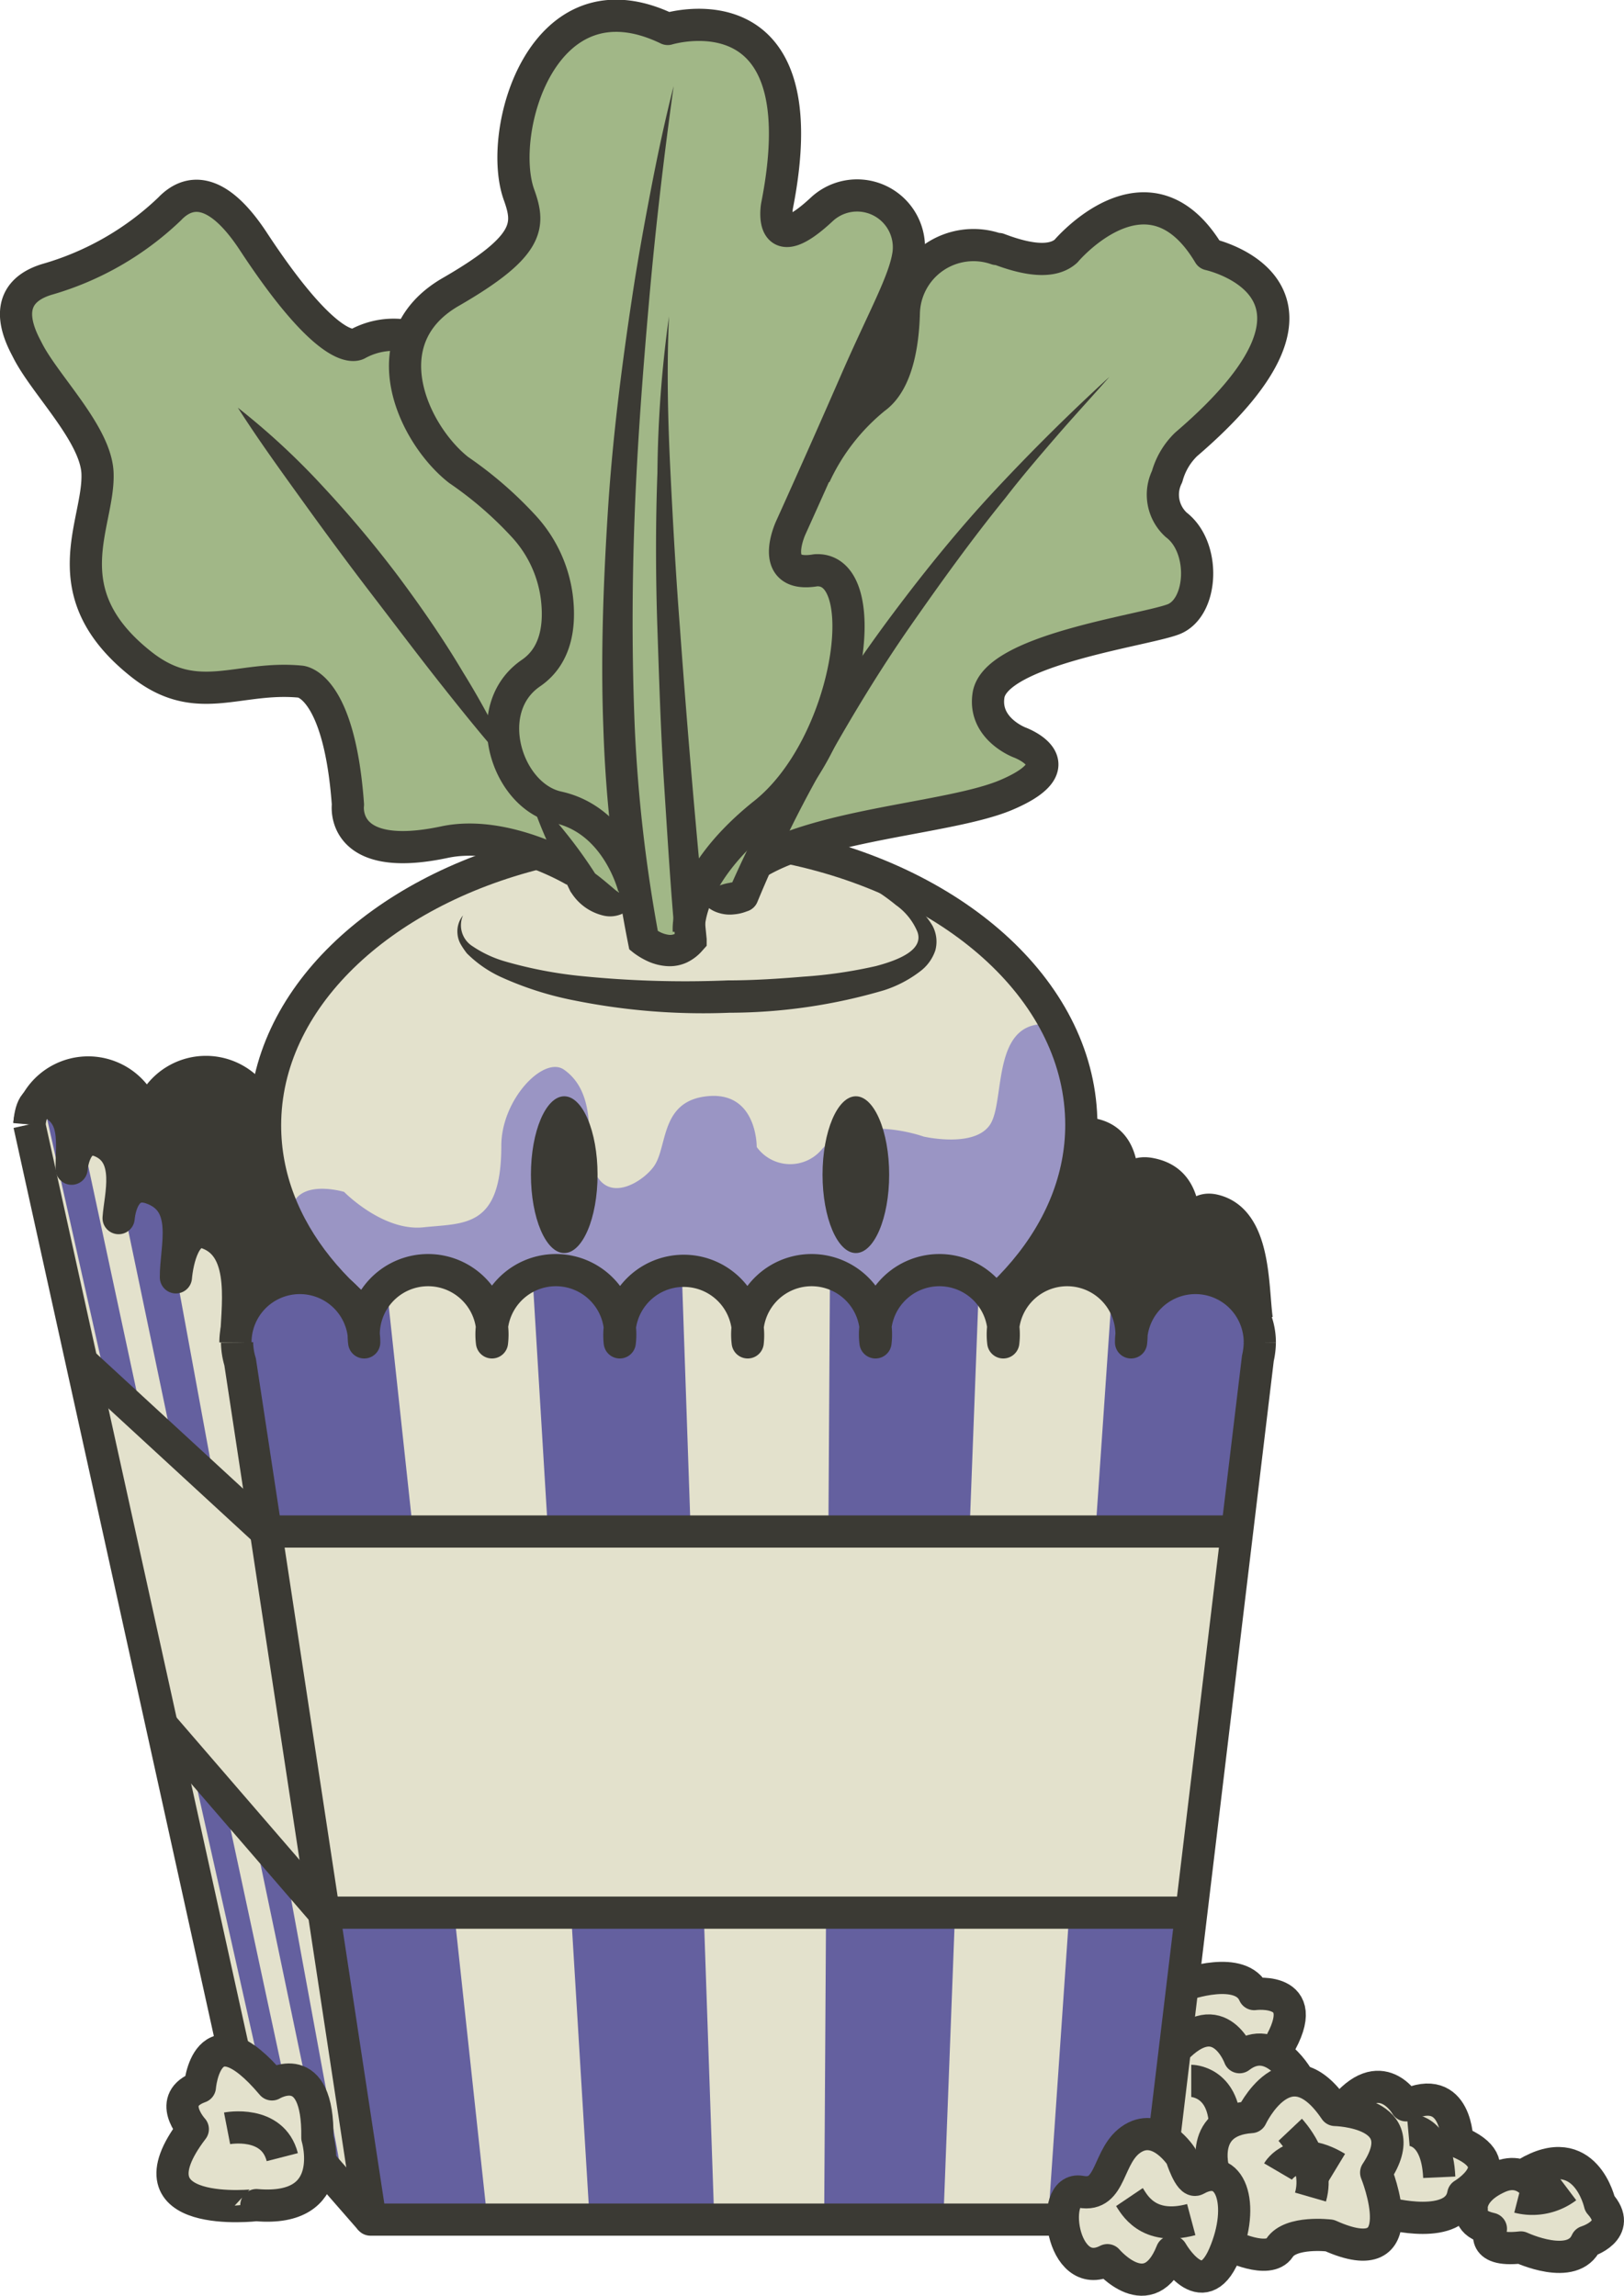 <svg xmlns="http://www.w3.org/2000/svg" viewBox="0 0 100.91 142.63"><defs><style>.a{fill:#e3e1cc;}.b{fill:#64609f;}.c{fill:#3b3a34;}.d,.g{fill:none;stroke:#3b3a34;stroke-width:2px;}.d{stroke-linejoin:round;}.e{fill:#9a95c4;}.f{fill:#a1b787;}.g{stroke-miterlimit:10;}</style></defs><path class="a" d="M83,178.73s.3-6.39-1.24-6.51c0,0-1.48-1.58-2.52,2.47,0,0,.86-4.69-1.46-5.51A2,2,0,0,0,75.74,171s.41-4.23-.7-4.54c0,0-1.73-1.46-2.22,1.47,0,0-.25-5.69-2.47-3.63l12.57,58.6a9.45,9.45,0,0,1,2.35,1.92s2.56-1.94,3,4l2.59,3.74-2.52-18.77Z" transform="translate(-68.37 -95.33)"/><path class="b" d="M73.54,166.31l13.33,62.12-2-3-13.7-61.16s.44-1.63,1.62,1.11S73.54,166.31,73.54,166.31Z" transform="translate(-68.37 -95.33)"/><path class="b" d="M79.24,174.06l10.51,57.17-1.49-2.35L75.87,169.53a1.63,1.63,0,0,1,1.92-.35S79.34,168.84,79.24,174.06Z" transform="translate(-68.37 -95.33)"/><polygon class="c" points="77.83 79.3 76.86 76.6 76.05 75.47 75.4 75.21 73.63 75.88 72.34 73.64 71.08 72.9 69.77 73.85 69.16 71.23 67.63 70.78 67.19 69.92 17.16 69.92 17.14 69.86 14.73 67.11 12.23 66.65 10.33 67.46 9.27 68.98 7.5 67.15 4.59 66.71 2.77 67.68 3.34 68.53 5.17 70.99 6.44 70.99 7.5 71.95 7.5 74.2 9.42 73.85 10.8 75.1 11.35 77.45 12.23 76.6 13.72 77.45 14.55 78.65 14.75 81.27 16.52 79.85 17.25 79.61 17.54 83.4 59.97 82.42 61.68 81.43 62.28 82.42 63.08 81.27 65.13 79.43 66.97 79.15 68.94 80.17 70.56 81.98 71.7 80.32 73.64 79.3 74.81 79.3 76.44 79.63 77.99 80.99 77.83 79.3"/><polygon class="a" points="16.52 95.15 5.4 84.91 10.26 108.12 19.96 118.53 16.52 95.15"/><path class="d" d="M0,0" transform="translate(-68.37 -95.33)"/><path class="d" d="M0,0" transform="translate(-68.37 -95.33)"/><line class="d" x1="10.05" y1="107.17" x2="20.12" y2="118.83"/><line class="d" x1="5.08" y1="84.62" x2="16.52" y2="95.15"/><line class="d" x1="19.78" y1="134.19" x2="23.02" y2="137.9"/><line class="d" x1="1.82" y1="69.86" x2="14.55" y2="127.58"/><path class="d" d="M85.18,163.77a3,3,0,0,0-.36,1.41,3.68,3.68,0,0,0-7.31,0,3.69,3.69,0,0,0-7.32,0" transform="translate(-68.37 -95.33)"/><path class="d" d="M70.19,165.19c.07-.83.29-1.86,1.3-1.37,1.68.81,1.33,2.47,1.33,4.12.08-.86.54-2.21,1.81-1.7,2,.83,1.2,3.41,1.11,4.77.09-.92.55-2.35,2-1.87,2.54.86,1.54,3.69,1.56,5.55h0c.09-1,.54-3.29,2-2.73,2.53.95,1.75,4.77,1.75,6.77" transform="translate(-68.37 -95.33)"/><path class="d" d="M134.46,165.42a14.8,14.8,0,0,1,.38,2.35c-.05-.87.21-2.27,1.54-1.94,2.13.53,1.68,3.19,1.79,4.56,0-.92.21-2.41,1.66-2.13,2.64.49,2,3.43,2.33,5.26h0c0-1,.07-3.33,1.61-3,2.63.58,2.41,4.79,2.69,6.77" transform="translate(-68.37 -95.33)"/><path class="a" d="M109,147.31s-20.39.06-24.12,16.12a15.46,15.46,0,0,0,3,10.4c1.38,1.75,47.71-7.89,47.71-7.89s2.43-7.31-9.54-14.71C126,151.23,117.2,146.75,109,147.31Z" transform="translate(-68.37 -95.33)"/><path class="e" d="M109.9,192.91s-.53-7.15-13-11.92c0,0-9.93-6.25-10.43-9.5s3.28-2.11,3.28-2.11,2.41,2.47,4.94,2.2,4.83.06,4.83-5.06c0-2.89,2.64-5.62,3.9-4.73s1.57,2.4,1.57,4.15c0,4.83,3.11,3.09,4,1.87s.36-4.12,3.4-4.38,3,3.16,3,3.16a2.56,2.56,0,0,0,4.06.13c2.16-2.28,6.3-.78,6.3-.78s3.33.78,4.21-.86,0-6.79,4-6.05c0,0,4.15,6.4-2.17,15.37-3.21,4.56-9.55,6.2-9.55,6.2S110.81,187.22,109.9,192.91Z" transform="translate(-68.37 -95.33)"/><path class="f" d="M109.9,154.4l-1.38-.63-.7-2.29-1.09-.29-2.21-1.11a11.85,11.85,0,0,0-10.94-2s-2.86.77-3.64-3.42-.35-8-6.38-6.85-9.43-3.84-9.64-5.7,1.28-8.77-.47-10.07-4.08-6.82-4.08-6.82-2.43-1.31,4.5-3.52c0,0,5.19-2.79,5.91-4.19,0,0,1.39-2.27,9.13,8.65a12.27,12.27,0,0,0,4.67.05s1-1.88,6-4.91c0,0,2.59-.28.89-5.19,0,0-.58-12.55,9.4-8.93,0,0,8.87-2.66,7.07,9.28,0,0-1.85,6,3.24,1.36,0,0,5.69-2,4.11,5.15,0,0-3.08,6.35-3.45,7.72,0,0,1.69.29,2.91-1.93a5.65,5.65,0,0,0,.75-3.93s.09-5.4,6.26-3.78c0,0,2.07,1.82,6.52-2.12,0,0,3.52-1.56,6.19,2.31,0,0,9.7,1.54-2.51,13.5,0,0-1.17,1.79,1.7,5.5,0,0,2.93,3.91-10.86,6.36,0,0-3.91,1.63-1.33,4.11,0,0,9.75,2.36-6.88,5.78,0,0-8.2.8-9.08,4.56l-2.73.17s-1,2.44-.53,2.82S109.9,154.4,109.9,154.4Z" transform="translate(-68.37 -95.33)"/><path class="g" d="M101.84,148.32c-9.87,2.45-17,9.1-17,16.93,0,6.41,4.76,12,11.92,15.21h0C109.1,186.17,109.9,192,109.9,192s.5-5.48,12.79-11.19l.14-.07c7.56-3.1,12.73-8.89,12.73-15.52,0-8.13-7.62-15-18.09-17.2" transform="translate(-68.37 -95.33)"/><path class="c" d="M122.13,150.26a10.06,10.06,0,0,1,2.27.85,4.32,4.32,0,0,1,1.91,1.73,2.09,2.09,0,0,1,.18,1.53,2.69,2.69,0,0,1-.87,1.25,7.4,7.4,0,0,1-2.31,1.23,34.22,34.22,0,0,1-9.61,1.4,40.46,40.46,0,0,1-9.62-.76A20.38,20.38,0,0,1,99.43,156a7.33,7.33,0,0,1-2.05-1.44A5,5,0,0,1,97,154a1.55,1.55,0,0,1-.2-.63,1.59,1.59,0,0,1,.34-1.17,1.54,1.54,0,0,0,.61,1.93,7.15,7.15,0,0,0,2,.93,26.5,26.5,0,0,0,4.53.89,64.3,64.3,0,0,0,9.32.29c1.56,0,3.12-.1,4.67-.23a29.08,29.08,0,0,0,4.53-.66c1.39-.37,3-1,2.57-2.14a3.86,3.86,0,0,0-1.33-1.65A12.87,12.87,0,0,0,122.13,150.26Z" transform="translate(-68.37 -95.33)"/><path class="c" d="M110.23,100.67c-.61,4.41-1.13,8.83-1.52,13.26s-.73,8.85-.9,13.28-.18,8.85,0,13.27a93.85,93.85,0,0,0,1.51,13.09L109,153a2.54,2.54,0,0,0,.47.28,1.68,1.68,0,0,0,.47.13.68.68,0,0,0,.62-.27l-.22.71c-.3-3.24-.49-6.47-.7-9.71s-.31-6.48-.42-9.72-.12-6.49,0-9.73a75,75,0,0,1,.72-9.71c-.15,3.24-.07,6.47.09,9.7s.34,6.45.59,9.67q.7,9.67,1.66,19.32l0,.42-.26.29a2.94,2.94,0,0,1-1,.76,2.55,2.55,0,0,1-1.26.21,3.42,3.42,0,0,1-1.1-.28,4.73,4.73,0,0,1-.93-.55l-.26-.21-.07-.35a82.11,82.11,0,0,1-1.54-13.42c-.17-4.49,0-9,.28-13.43s.84-8.91,1.51-13.32c.33-2.21.73-4.41,1.15-6.6S109.68,102.83,110.23,100.67Z" transform="translate(-68.37 -95.33)"/><path class="d" d="M107.76,150.48s-1-4.19-4.75-5c-3.19-.72-4.86-6.13-1.65-8.33,1.64-1.12,1.82-3.1,1.6-4.78a8,8,0,0,0-2.09-4.39,23.51,23.51,0,0,0-4-3.45c-2.82-2.21-5.59-8.13-.48-11.07,4.92-2.84,4.91-4.12,4.24-6-1.43-3.88,1.43-14.1,9.23-10.33,0,0,9.54-2.92,6.79,11,0,0-.58,3.35,2.79.2a3.22,3.22,0,0,1,5.38,2.78c-.24,1.7-1.57,4-3.31,8-2.12,4.86-4,9-4,9s-1.48,3.17,1.55,2.65c3.76-.22,2.1,11-3.29,15.18-4.89,3.95-4.6,7.2-4.6,7.2" transform="translate(-68.37 -95.33)"/><path class="c" d="M100.5,143.5c-1.64-1.79-3.14-3.65-4.63-5.53s-2.91-3.77-4.36-5.66-2.86-3.8-4.25-5.73-2.8-3.87-4.11-5.92a45,45,0,0,1,5.31,4.92,70,70,0,0,1,4.64,5.53c1.44,1.93,2.81,3.91,4.05,6A50.12,50.12,0,0,1,100.5,143.5Z" transform="translate(-68.37 -95.33)"/><path class="c" d="M107.82,150.84a1.24,1.24,0,0,1-.55,1.13,1.81,1.81,0,0,1-1.42.24,3.24,3.24,0,0,1-1.91-1.31l-.13-.19h0c-.47-1-1-1.94-1.39-3a27.58,27.58,0,0,1-1.19-3.12,22,22,0,0,1,2.28,2.46,29,29,0,0,1,1.94,2.71l-.14-.19c.46.34.85.68,1.15.93a2.61,2.61,0,0,0,.45.33A1.53,1.53,0,0,0,107.82,150.84Z" transform="translate(-68.37 -95.33)"/><path class="d" d="M93.89,116.25a4.66,4.66,0,0,0-3.28.44s-1.53,1.21-6.51-6.38c-2.24-3.4-4-3.25-5.19-2a18.31,18.31,0,0,1-7.63,4.38c-1.6.49-2.6,1.65-1.35,4.11l.18.35c1.11,2.15,4.25,5.19,4.32,7.61.1,3.17-2.94,7.38,2.73,11.85,3.46,2.73,6,.69,9.89,1.07,0,0,2.4.15,2.94,7.64,0,0-.54,3.72,6,2.33,3.81-.81,8.11,1.79,8.11,1.79" transform="translate(-68.37 -95.33)"/><path class="d" d="M119,124.87a13.43,13.43,0,0,1,3.74-4.81c1.39-1,1.74-3.44,1.79-5.26a4.33,4.33,0,0,1,5.76-4l.13,0c2.25.86,3.5.74,4.18.14,0,0,5.14-6.12,8.9.19,0,0,9.86,2.14-1.43,11.81a4.4,4.4,0,0,0-1.18,2,2.53,2.53,0,0,0,.57,3c1.85,1.41,1.66,5.17-.19,5.87s-11.07,1.9-11.48,4.73c-.31,2.08,1.94,2.92,1.94,2.92s3.68,1.35-.86,3.27c-3.43,1.44-11.39,1.77-15.45,4.22" transform="translate(-68.37 -95.33)"/><path class="d" d="M134,148.08" transform="translate(-68.37 -95.33)"/><path class="c" d="M111.81,150.7a3.24,3.24,0,0,0,.8-.19l.57-.2a3.16,3.16,0,0,1,.53-.13c.18-.06.38,0,.58-.09l-.65.58a76.26,76.26,0,0,1,4.64-8.94c1.74-2.86,3.59-5.63,5.59-8.3s4.1-5.26,6.37-7.69,4.63-4.77,7.07-7c-1.1,1.25-2.22,2.46-3.3,3.71s-2.16,2.51-3.17,3.82c-2.08,2.56-4,5.23-5.89,7.94s-3.59,5.52-5.2,8.38a74.33,74.33,0,0,0-4.32,8.78,1,1,0,0,1-.65.58,2.8,2.8,0,0,1-.82.19,2.27,2.27,0,0,1-.89-.08,2,2,0,0,1-.83-.46A1.23,1.23,0,0,1,111.81,150.7Z" transform="translate(-68.37 -95.33)"/><ellipse class="c" cx="35.06" cy="72.98" rx="2.07" ry="4.87"/><ellipse class="c" cx="53.18" cy="72.98" rx="2.07" ry="4.87"/><path class="a" d="M91,178.06s4-8.43,8,0c0,0,1.89-5.57,5.86-3l2.26,2.66,1.72-2.4,1.89-.47,1.29-.2a3.41,3.41,0,0,1,2.92,3s1.6-4.58,5.06-2.86a3.68,3.68,0,0,1,2.83,3.26s.73-4.5,4.74-3.16c0,0,2.62-.74,3.24,3.54,0,0,.36-4.27,4.59-3.81,0,0,2-.18,3.38,3.81,0,0,1.56-4.12,3.67-3.8l-5.18,58-45.82.58-8.47-53.72,1.48-3.92,2.68-1.11L89,175l1.09.92Z" transform="translate(-68.37 -95.33)"/><path class="b" d="M91.39,233.23l7.23-.3-6.18-57.24a2.41,2.41,0,0,0-1.26,1.56c-5.17-6.91-7.73.88-7.73.88Z" transform="translate(-68.37 -95.33)"/><path class="b" d="M105,233.09l7.75.11-2-58.37a4.6,4.6,0,0,0-3.61,1.89c-3-3.19-5.67-1.9-5.67-1.9Z" transform="translate(-68.37 -95.33)"/><path class="b" d="M119.58,233.33l7.4.14,2.21-58.13c-2.32-.13-2.59-2.28-6.25,1.59-.67.71-2-2.07-3-2.13Z" transform="translate(-68.37 -95.33)"/><path class="b" d="M133.5,233.25l7.3.49,5.81-54.51s.74-4.44-4.92-4.64c-1.05,0-2.23,2-2.69,2.14-.81.22-1.11-1.36-1.54-1.09Z" transform="translate(-68.37 -95.33)"/><polygon class="a" points="76.86 95.15 16.47 95.1 20.27 118.83 74.02 118.83 76.86 95.15"/><path class="a" d="M141.85,218.69s3.33-1.5,4.47.53c0,0,3.65-.89,1.24,3.7l1.67,1.87,1.14.19.72,1.11.34.34,1.12-.81,1.32-.41,1.59.54,2,.07,1.45,1.55.23,1.1,1.25.89.21,1.24,1.52-.18,1.51-.18,2.07-.24,1.57,1.23.91,1.59-.52,1.11-.7.69-.95.8-2.94-.35-1.34-.08-.81-.61-.57-.8-.52-1-.43-.5-1.18.77-2.89.09-.83.14-.34,1.2-1.41.44-1.75-.54-1.87.28-1.49.72-1.57.08L144.7,235l-.21,1.14-1.05.6-1.42-.52-.65-.46-.9.76-1.15.47-1.48-.64-1.05-.4-1.15-.14-1.35-1.66.17-1.68.57-.86,1.33-.35,2-2.65.79-.56,1,.19.6,0Z" transform="translate(-68.37 -95.33)"/><path class="a" d="M85.27,224.83s-3.13-4.47-4.6.21c0,0-2.15.48-.4,2.68,0,0-3.86,5.45,3.63,4.65,0,0,5.08.16,4.36-3.49S88.51,223.75,85.27,224.83Z" transform="translate(-68.37 -95.33)"/><path class="d" d="M142.39,224.61s2,0,2.1,2.76" transform="translate(-68.37 -95.33)"/><path class="d" d="M142.7,230.74c-.41.23-.93-1.43-.93-1.43s-1.36-2.12-3-1.13-1.26,3.69-3.25,3.32-1.22,5.74,1.66,4.25c0,0,2.58,3.05,4-.53,0,0,1.89,3.35,3.25.2S144.82,229.54,142.7,230.74Z" transform="translate(-68.37 -95.33)"/><path class="d" d="M138.55,231.83c.27.4,1.11,2.13,3.84,1.4" transform="translate(-68.37 -95.33)"/><path class="d" d="M143.84,230.47s-1.17-3.38,2.28-3.61c0,0,2.25-4.82,5.21-.44,0,0,5.07.1,2.55,3.89,0,0,2.59,6.37-2.89,3.91,0,0-2.42-.3-3.11.76s-3.12-.16-3.12-.16" transform="translate(-68.37 -95.33)"/><path class="d" d="M147.78,230.24s1.06-1.81,3.65-.24" transform="translate(-68.37 -95.33)"/><path class="d" d="M148.54,227.65s1.89,2,1.26,4.18" transform="translate(-68.37 -95.33)"/><path class="d" d="M149.12,224.61s-1.61-3.1-3.73-1.47c0,0-1.24-3.4-4-.47" transform="translate(-68.37 -95.33)"/><path class="d" d="M154.58,232.83s4.28,1.16,4.71-1.16c0,0,3.15-1.86-.37-3.29,0,0,0-3.75-3.18-2.25,0,0-1.57-2.79-4,.33" transform="translate(-68.37 -95.33)"/><path class="d" d="M155.87,227.65s1.79-.16,1.93,2.95" transform="translate(-68.37 -95.33)"/><path class="d" d="M164.17,231.83s-.82-2.07-2.69-1.23-1.66,2-1.66,2-.3.87,1.19,1.2c0,0-.79,1.46,1.86,1.16,0,0,3.25,1.53,4.08-.36,0,0,2.32-.7.83-2.36,0,0-.89-4.08-4.58-1.86" transform="translate(-68.37 -95.33)"/><path class="d" d="M162.71,231.83a3.53,3.53,0,0,0,3-.6" transform="translate(-68.37 -95.33)"/><path class="d" d="M142,218.64s3.5-1.27,4.3.58c0,0,4-.54,1.24,3.7" transform="translate(-68.37 -95.33)"/><path class="d" d="M80.35,227.61s-1.7-1.85.44-2.62c0,0,.4-5,4.48-.16,0,0,2.9-1.78,2.82,3.31,0,0,1.41,4.64-3.79,4.19C84.3,232.33,76,233.3,80.35,227.61Z" transform="translate(-68.37 -95.33)"/><path class="d" d="M82.48,227.56s2.83-.55,3.43,1.79" transform="translate(-68.37 -95.33)"/><path class="d" d="M140.71,228.17l5.82-48.45a4.62,4.62,0,0,0,.12-1" transform="translate(-68.37 -95.33)"/><path class="d" d="M146.65,178.73a4,4,0,1,0-8,0,4,4,0,1,0-7.94,0,4,4,0,1,0-7.94,0,4,4,0,1,0-7.94,0,4,4,0,1,0-7.95,0,4,4,0,1,0-7.94,0,4,4,0,1,0-7.94,0,4,4,0,1,0-8,0" transform="translate(-68.37 -95.33)"/><path class="d" d="M83.1,178.73a4.37,4.37,0,0,0,.19,1.21l8.1,53.29h43.07" transform="translate(-68.37 -95.33)"/><line class="d" x1="16.52" y1="95.15" x2="76.86" y2="95.15"/><line class="d" x1="74.02" y1="118.83" x2="20.12" y2="118.83"/></svg>